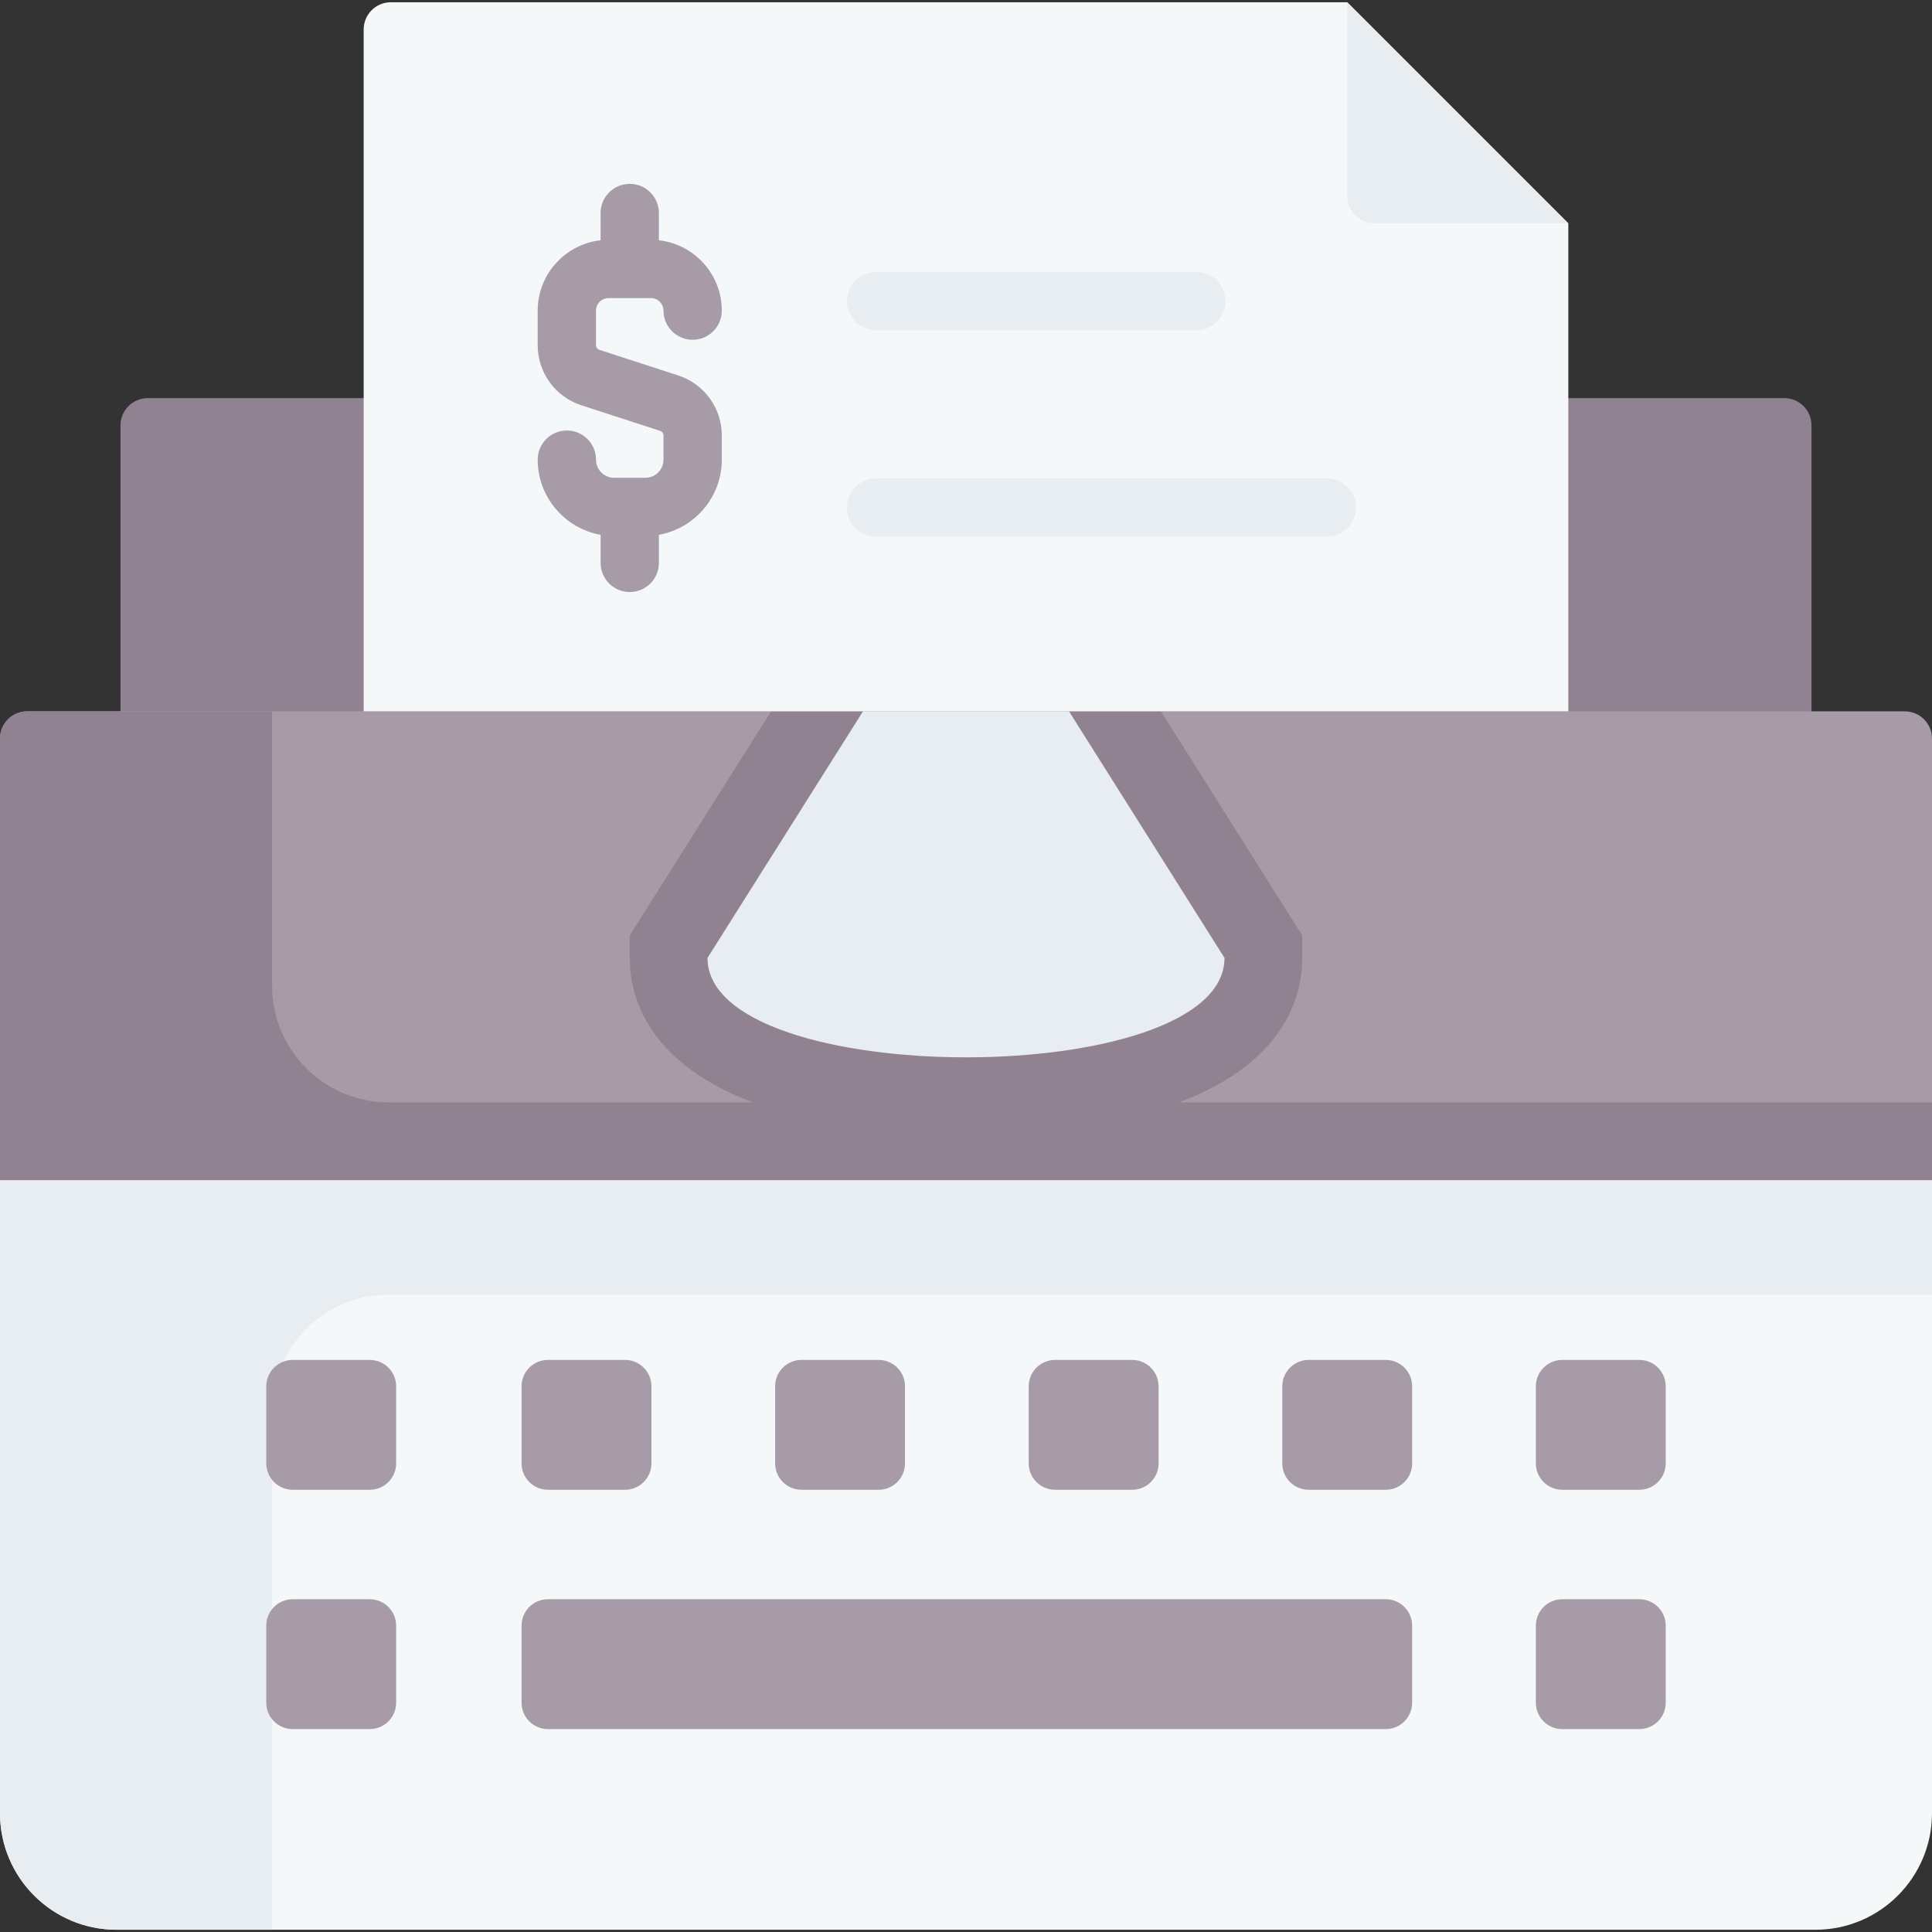 <svg id="Capa_1" enable-background="new 0 0 512 512" height="512" viewBox="0 0 512 512" width="512" xmlns="http://www.w3.org/2000/svg"><rect x="0" y="0" width="512" height="512" fill="#333333" stroke="none"/><g><path d="m472.853 105.513h-433.706c-3.983 0-7.211 3.229-7.211 7.211v75.79l14.251 5.151h421.001l12.877-5.151v-75.79c-.001-3.983-3.229-7.211-7.212-7.211z" fill="#918291"/><path d="m481.095 511.404h-450.19c-17.068 0-30.905-13.837-30.905-30.905v-168.306l13.907-5.151h482.125l15.968 5.151v168.306c0 17.068-13.837 30.905-30.905 30.905z" fill="#f5f8f9"/><path d="m512 312.198v30.905h-408.982c-17.069 0-30.905 13.837-30.905 30.905v137.395h-41.208c-17.068.001-30.905-13.836-30.905-30.904v-168.301z" fill="#e8edf2"/><g fill="#a79ba7"><path d="m367.233 458.228h-222.014c-3.866 0-7-3.134-7-7v-20.416c0-3.866 3.134-7 7-7h222.014c3.866 0 7 3.134 7 7v20.416c0 3.866-3.134 7-7 7z"/><path d="m165.635 394.807h-20.416c-3.866 0-7-3.134-7-7v-20.416c0-3.866 3.134-7 7-7h20.416c3.866 0 7 3.134 7 7v20.416c0 3.866-3.134 7-7 7z"/><path d="m232.835 394.807h-20.416c-3.866 0-7-3.134-7-7v-20.416c0-3.866 3.134-7 7-7h20.416c3.866 0 7 3.134 7 7v20.416c0 3.866-3.134 7-7 7z"/><path d="m300.034 394.807h-20.416c-3.866 0-7-3.134-7-7v-20.416c0-3.866 3.134-7 7-7h20.416c3.866 0 7 3.134 7 7v20.416c0 3.866-3.134 7-7 7z"/><path d="m367.233 394.807h-20.416c-3.866 0-7-3.134-7-7v-20.416c0-3.866 3.134-7 7-7h20.416c3.866 0 7 3.134 7 7v20.416c0 3.866-3.134 7-7 7z"/><path d="m434.433 394.807h-20.416c-3.866 0-7-3.134-7-7v-20.416c0-3.866 3.134-7 7-7h20.416c3.866 0 7 3.134 7 7v20.416c0 3.866-3.134 7-7 7z"/><path d="m434.433 458.228h-20.416c-3.866 0-7-3.134-7-7v-20.416c0-3.866 3.134-7 7-7h20.416c3.866 0 7 3.134 7 7v20.416c0 3.866-3.134 7-7 7z"/><path d="m97.983 394.807h-20.416c-3.866 0-7-3.134-7-7v-20.416c0-3.866 3.134-7 7-7h20.416c3.866 0 7 3.134 7 7v20.416c0 3.866-3.134 7-7 7z"/><path d="m97.983 458.228h-20.416c-3.866 0-7-3.134-7-7v-20.416c0-3.866 3.134-7 7-7h20.416c3.866 0 7 3.134 7 7v20.416c0 3.866-3.134 7-7 7z"/><path d="m512 195.726v117.018h-512v-117.018c0-3.983 3.229-7.211 7.211-7.211h497.577c3.983-.001 7.212 3.228 7.212 7.211z"/></g><path d="m512 292.14v20.604h-512v-117.018c0-3.983 3.229-7.211 7.211-7.211h64.901v72.72c0 17.069 13.837 30.905 30.905 30.905z" fill="#918291"/><path d="m256 300.807c-20.155 0-39.248-2.732-53.763-7.694-30.756-10.513-35.348-29.107-35.348-39.255v-5.954l50.446-79.994h77.33l50.446 79.994v5.954c0 10.148-4.593 28.741-35.348 39.255-14.514 4.962-33.608 7.694-53.763 7.694z" fill="#918291"/><path d="m324.507 253.859c0 35.126-137.014 35.126-137.014 0l41.207-65.344h54.6z" fill="#e8edf2"/><path d="m415.621 188.514h-319.242v-180.707c0-3.983 3.229-7.211 7.211-7.211h253.435l58.595 58.595v129.323z" fill="#f5f8f9"/><path d="m415.621 59.191h-51.384c-3.983 0-7.211-3.229-7.211-7.211v-51.384z" fill="#e8edf2"/><g><path d="m317.033 87.522h-84.859c-4.267 0-7.726-3.459-7.726-7.726 0-4.268 3.459-7.726 7.726-7.726h84.859c4.268 0 7.726 3.459 7.726 7.726.001 4.267-3.458 7.726-7.726 7.726z" fill="#e8edf2"/></g><g><path d="m351.633 142.246h-119.458c-4.267 0-7.726-3.459-7.726-7.726s3.459-7.726 7.726-7.726h119.458c4.268 0 7.726 3.459 7.726 7.726s-3.459 7.726-7.726 7.726z" fill="#e8edf2"/></g><path d="m179.706 99.486-20.858-6.776c-.54-.175-.902-.673-.902-1.239v-9.153c0-1.828 1.487-3.316 3.316-3.316h11.255c1.828 0 3.316 1.488 3.316 3.316 0 4.268 3.459 7.726 7.726 7.726s7.726-3.459 7.726-7.726c0-9.639-7.306-17.596-16.67-18.644v-7.224c0-4.268-3.459-7.726-7.726-7.726s-7.726 3.459-7.726 7.726v7.224c-9.364 1.048-16.67 9.005-16.67 18.644v9.153c0 7.281 4.653 13.685 11.579 15.936l20.86 6.777c.538.174.9.672.9 1.238v6.392c0 2.648-2.154 4.803-4.802 4.803h-8.282c-2.648 0-4.802-2.155-4.802-4.803 0-4.268-3.459-7.726-7.726-7.726s-7.726 3.459-7.726 7.726c0 9.944 7.208 18.219 16.67 19.919v7.435c0 4.268 3.459 7.726 7.726 7.726s7.726-3.459 7.726-7.726v-7.435c9.461-1.7 16.67-9.975 16.67-19.919v-6.392c-.001-7.283-4.654-13.687-11.58-15.936z" fill="#a79ba7"/></g></svg>
